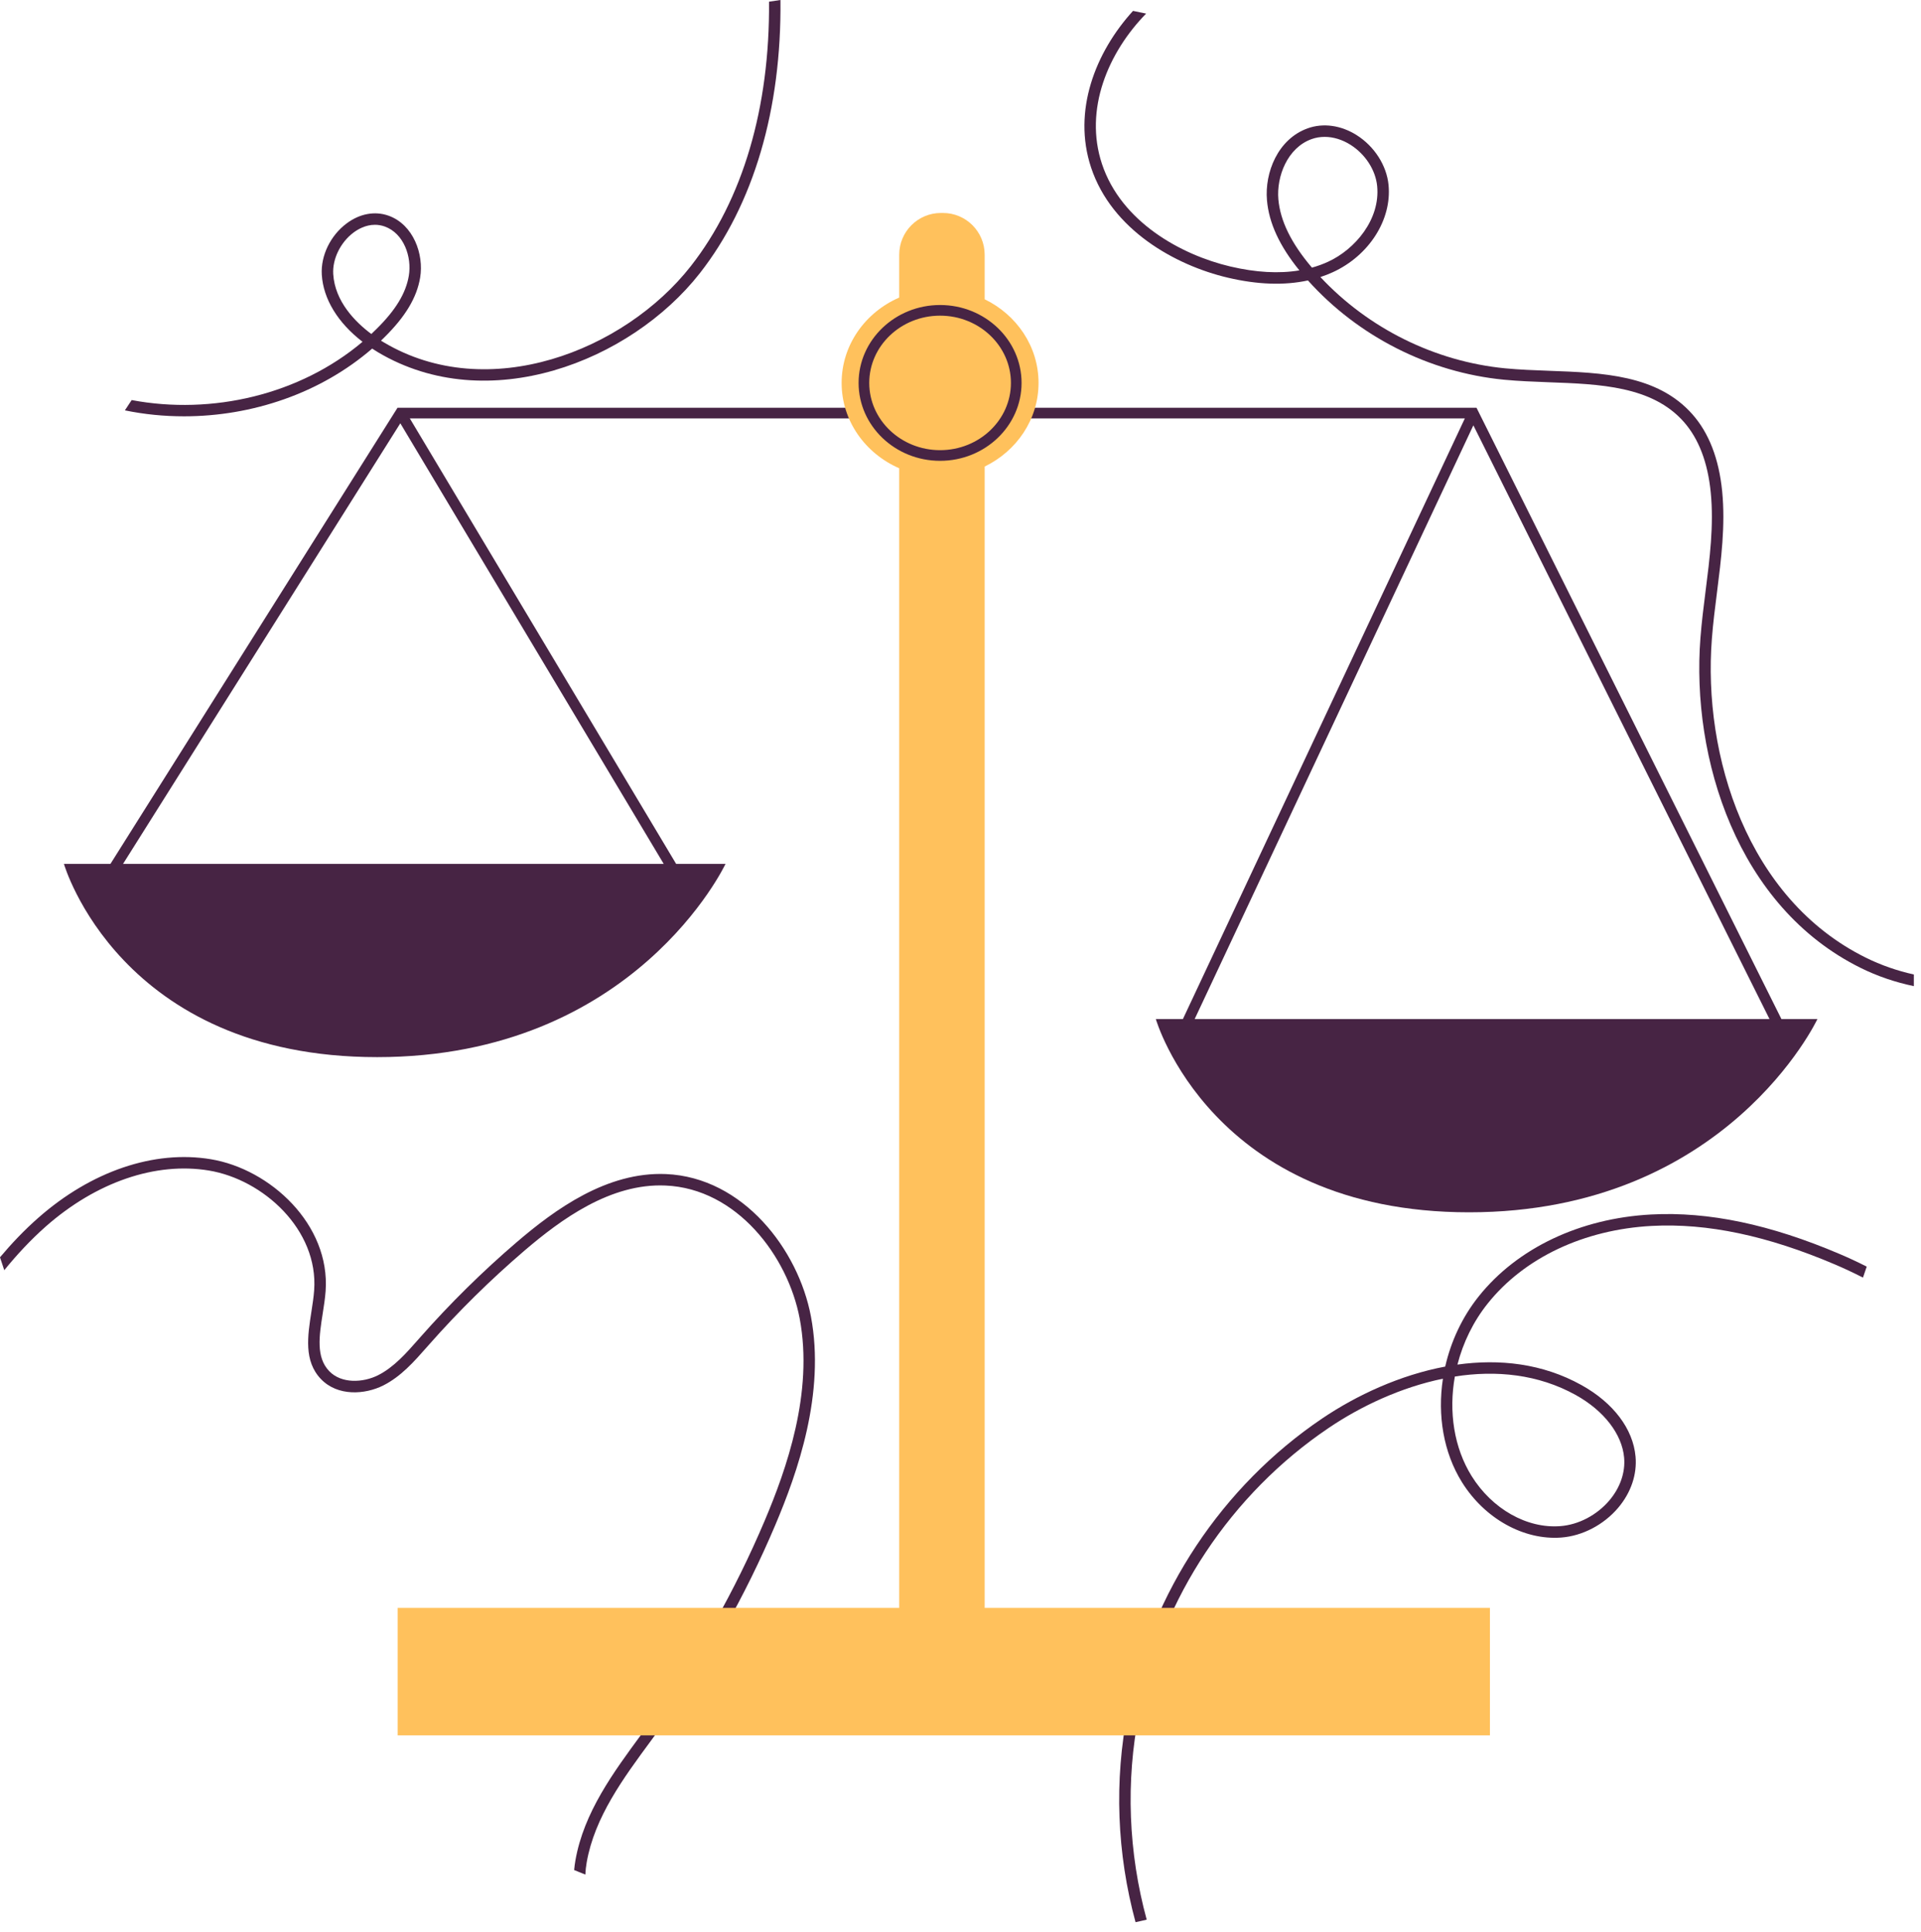 <?xml version="1.0" encoding="UTF-8" standalone="no"?><!DOCTYPE svg PUBLIC "-//W3C//DTD SVG 1.1//EN" "http://www.w3.org/Graphics/SVG/1.1/DTD/svg11.dtd"><svg width="100%" height="100%" viewBox="0 0 181 182" version="1.1" xmlns="http://www.w3.org/2000/svg" xmlns:xlink="http://www.w3.org/1999/xlink" xml:space="preserve" xmlns:serif="http://www.serif.com/" style="fill-rule:evenodd;clip-rule:evenodd;stroke-linejoin:round;stroke-miterlimit:2;"><path d="M123.614,25.214c-1.948,-2.29 -2.985,-4.396 -3.165,-6.441c-0.184,-2.14 0.85,-4.851 3.133,-5.668c0.392,-0.141 0.806,-0.209 1.231,-0.209c0.811,-0 1.656,0.255 2.438,0.749c1.397,0.885 2.359,2.377 2.507,3.885c0.306,3.151 -2.093,5.97 -4.624,7.13c-0.483,0.223 -0.991,0.407 -1.52,0.554m52.182,65.005c-11.199,-5.534 -15.355,-19.074 -14.501,-30.035c0.111,-1.455 0.298,-2.939 0.482,-4.375c0.393,-3.105 0.803,-6.317 0.49,-9.507c-0.302,-3.065 -1.246,-5.514 -2.812,-7.277c-3.292,-3.72 -8.47,-3.908 -13.479,-4.091c-1.39,-0.051 -2.827,-0.105 -4.174,-0.235c-6.6,-0.644 -12.873,-3.758 -17.392,-8.598c0.403,-0.13 0.792,-0.285 1.174,-0.458c3.41,-1.563 5.567,-4.941 5.247,-8.217c-0.177,-1.833 -1.329,-3.634 -3,-4.692c-1.473,-0.933 -3.155,-1.167 -4.613,-0.645c-2.823,1.008 -4.069,4.174 -3.842,6.777c0.183,2.143 1.185,4.31 3.053,6.608c-1.922,0.32 -4.094,0.198 -6.492,-0.364c-4.671,-1.098 -10.302,-4.216 -12.11,-9.672c-1.7,-5.131 0.587,-10.5 4.162,-14.156c-0.41,-0.089 -0.82,-0.176 -1.234,-0.255c-3.551,3.9 -5.715,9.427 -3.954,14.749c1.948,5.88 7.936,9.222 12.891,10.385c2.798,0.659 5.326,0.742 7.544,0.26c4.721,5.268 11.415,8.667 18.462,9.352c1.379,0.132 2.834,0.187 4.239,0.241c4.781,0.173 9.722,0.352 12.707,3.723c1.412,1.595 2.269,3.838 2.546,6.669c0.303,3.072 -0.097,6.223 -0.486,9.269c-0.184,1.447 -0.371,2.945 -0.486,4.426c-0.878,11.325 3.45,25.325 15.099,31.087c1.57,0.778 3.255,1.35 5.009,1.717c0.007,-0.367 0.007,-0.73 -0,-1.097c-1.563,-0.35 -3.086,-0.872 -4.53,-1.589" style="fill:#472444;fill-rule:nonzero;"/><path d="M35.434,31.033c-0.148,0.147 -0.295,0.292 -0.447,0.433c-1.509,-1.127 -3.431,-3.058 -3.59,-5.651c-0.083,-1.419 0.684,-2.985 1.909,-3.903c0.414,-0.31 1.141,-0.734 2.02,-0.734c0.295,-0 0.608,0.046 0.929,0.162c1.801,0.651 2.564,2.87 2.265,4.641c-0.277,1.653 -1.257,3.259 -3.086,5.052m37.025,-30.874c0.083,9.964 -2.463,18.66 -7.375,24.922c-6.266,7.987 -19.096,13.003 -28.905,7.183c-0.086,-0.053 -0.18,-0.111 -0.281,-0.172c0.098,-0.097 0.199,-0.191 0.296,-0.288c1.994,-1.962 3.075,-3.755 3.392,-5.643c0.37,-2.207 -0.634,-4.994 -2.964,-5.837c-1.285,-0.465 -2.73,-0.201 -3.961,0.724c-1.53,1.141 -2.449,3.039 -2.341,4.833c0.141,2.294 1.516,4.533 3.839,6.319c-5.906,4.991 -14.173,6.918 -21.753,5.491c-0.213,0.321 -0.425,0.645 -0.638,0.969c1.83,0.378 3.698,0.561 5.571,0.561c6.424,-0 12.87,-2.177 17.727,-6.38c0.184,0.123 0.371,0.238 0.562,0.353c10.31,6.118 23.756,0.901 30.303,-7.443c5.087,-6.489 7.716,-15.477 7.605,-25.751c-0.36,0.054 -0.717,0.104 -1.077,0.159" style="fill:#472444;fill-rule:nonzero;"/><path d="M73.042,143.69c-2.813,6.64 -6.385,12.97 -10.616,18.811c-0.36,0.497 -0.723,0.994 -1.091,1.491c-2.607,3.536 -5.304,7.194 -6.053,11.444c-0.069,0.385 -0.112,0.774 -0.13,1.17c-0.353,-0.137 -0.705,-0.281 -1.055,-0.429c0.029,-0.313 0.069,-0.623 0.123,-0.928c0.792,-4.498 3.565,-8.261 6.244,-11.898c0.367,-0.497 0.731,-0.99 1.087,-1.484c4.184,-5.776 7.714,-12.031 10.497,-18.599c2.045,-4.832 4.617,-12.066 3.299,-19.057c-1.11,-5.862 -5.92,-12.243 -12.654,-12.523c-5.171,-0.224 -9.827,3.18 -13.309,6.161c-3.176,2.722 -6.191,5.693 -8.956,8.826l-0.223,0.252c-1.196,1.358 -2.434,2.762 -4.102,3.601c-1.721,0.86 -4.285,1.037 -5.862,-0.605c-1.628,-1.7 -1.257,-4.058 -0.901,-6.341c0.109,-0.706 0.213,-1.376 0.26,-2.024c0.414,-5.697 -4.789,-10.432 -9.91,-11.282c-5.02,-0.835 -10.623,1.084 -15.373,5.268c-1.425,1.26 -2.718,2.651 -3.914,4.12c-0.14,-0.404 -0.274,-0.807 -0.403,-1.214c1.109,-1.318 2.297,-2.568 3.604,-3.716c4.991,-4.397 10.922,-6.413 16.263,-5.523c5.588,0.928 11.267,6.142 10.813,12.426c-0.05,0.692 -0.165,1.415 -0.274,2.114c-0.331,2.114 -0.644,4.112 0.613,5.423c1.145,1.196 3.179,1.098 4.598,0.389c1.484,-0.746 2.651,-2.07 3.778,-3.35l0.223,-0.254c2.798,-3.169 5.848,-6.176 9.063,-8.931c3.634,-3.111 8.513,-6.648 14.055,-6.421c7.295,0.307 12.488,7.134 13.669,13.403c1.376,7.278 -1.26,14.717 -3.363,19.68" style="fill:#472444;fill-rule:nonzero;"/><path d="M148.483,131.432c2.645,1.473 4.346,3.673 4.544,5.887c0.125,1.393 -0.368,2.827 -1.387,4.033c-1.178,1.387 -2.903,2.294 -4.619,2.424c-3.141,0.248 -6.424,-1.61 -8.358,-4.71c-1.671,-2.683 -2.175,-6.078 -1.584,-9.384c3.867,-0.605 7.841,-0.231 11.404,1.75m24.872,-13.284c-6.561,-2.798 -12.374,-4.019 -17.779,-3.731c-6.695,0.357 -12.618,3.165 -16.248,7.713c-1.563,1.955 -2.621,4.249 -3.158,6.615c-4.256,0.799 -8.336,2.69 -11.599,4.894c-9.413,6.359 -16.082,16.396 -18.299,27.536c-1.315,6.609 -1.034,13.457 0.72,19.914c0.181,-0.039 0.364,-0.08 0.546,-0.121c0.169,-0.038 0.337,-0.077 0.505,-0.117c-1.721,-6.309 -1.999,-13.006 -0.713,-19.467c2.164,-10.86 8.668,-20.647 17.846,-26.848c3.05,-2.064 6.831,-3.839 10.778,-4.649c-0.526,3.439 0.047,6.949 1.793,9.751c2.143,3.436 5.823,5.478 9.352,5.214c2.002,-0.15 4.004,-1.198 5.365,-2.801c1.21,-1.43 1.79,-3.143 1.639,-4.829c-0.234,-2.61 -2.092,-5.066 -5.096,-6.734c-3.669,-2.041 -7.727,-2.481 -11.685,-1.93c0.526,-2.056 1.484,-4.044 2.852,-5.754c3.436,-4.308 9.071,-6.968 15.459,-7.31c5.232,-0.278 10.89,0.915 17.296,3.647c0.792,0.339 1.674,0.746 2.603,1.221c0.119,-0.342 0.238,-0.688 0.353,-1.034c-0.9,-0.457 -1.761,-0.853 -2.531,-1.18" style="fill:#472444;fill-rule:nonzero;"/><path d="M112.563,96.007l26.26,-55.937l27.904,55.937l-54.164,-0Zm-100.971,-14.619l26.127,-41.51l24.818,41.51l-50.945,-0Zm156.258,14.619l-28.73,-57.591l-101.666,-0l-27.048,42.972l-4.382,-0c0,-0 5.241,18.204 29.513,18.204c24.272,-0 32.822,-18.204 32.822,-18.204l-4.652,-0l-25.092,-41.968l99.404,-0l-26.565,56.587l-2.549,-0c0,-0 5.24,18.204 29.512,18.204c24.272,-0 32.823,-18.204 32.823,-18.204l-3.391,-0Z" style="fill:#472444;fill-rule:nonzero;"/><path d="M92.777,151.482l0,-107.527c3.011,-1.461 5.076,-4.44 5.076,-7.88c0,-3.442 -2.065,-6.42 -5.076,-7.881l0,-4.2c0,-2.171 -1.759,-3.93 -3.93,-3.93l-0.192,0c-2.17,0 -3.929,1.759 -3.929,3.93l0,4.039c-3.201,1.394 -5.426,4.47 -5.426,8.042c0,3.571 2.225,6.646 5.426,8.041l0,107.366l-47.258,0l0,12.008l102.916,0l0,-12.008l-47.607,0Z" style="fill:#ffc15c;fill-rule:nonzero;"/><path d="M88.576,29.738c-3.68,0 -6.674,2.843 -6.674,6.337c0,3.493 2.994,6.335 6.674,6.335c3.681,0 6.675,-2.842 6.675,-6.335c0,-3.494 -2.994,-6.337 -6.675,-6.337m0,13.676c-4.233,0 -7.678,-3.292 -7.678,-7.339c0,-4.048 3.445,-7.34 7.678,-7.34c4.234,-0 7.678,3.292 7.678,7.34c0,4.047 -3.444,7.339 -7.678,7.339" style="fill:#472444;fill-rule:nonzero;"/></svg>